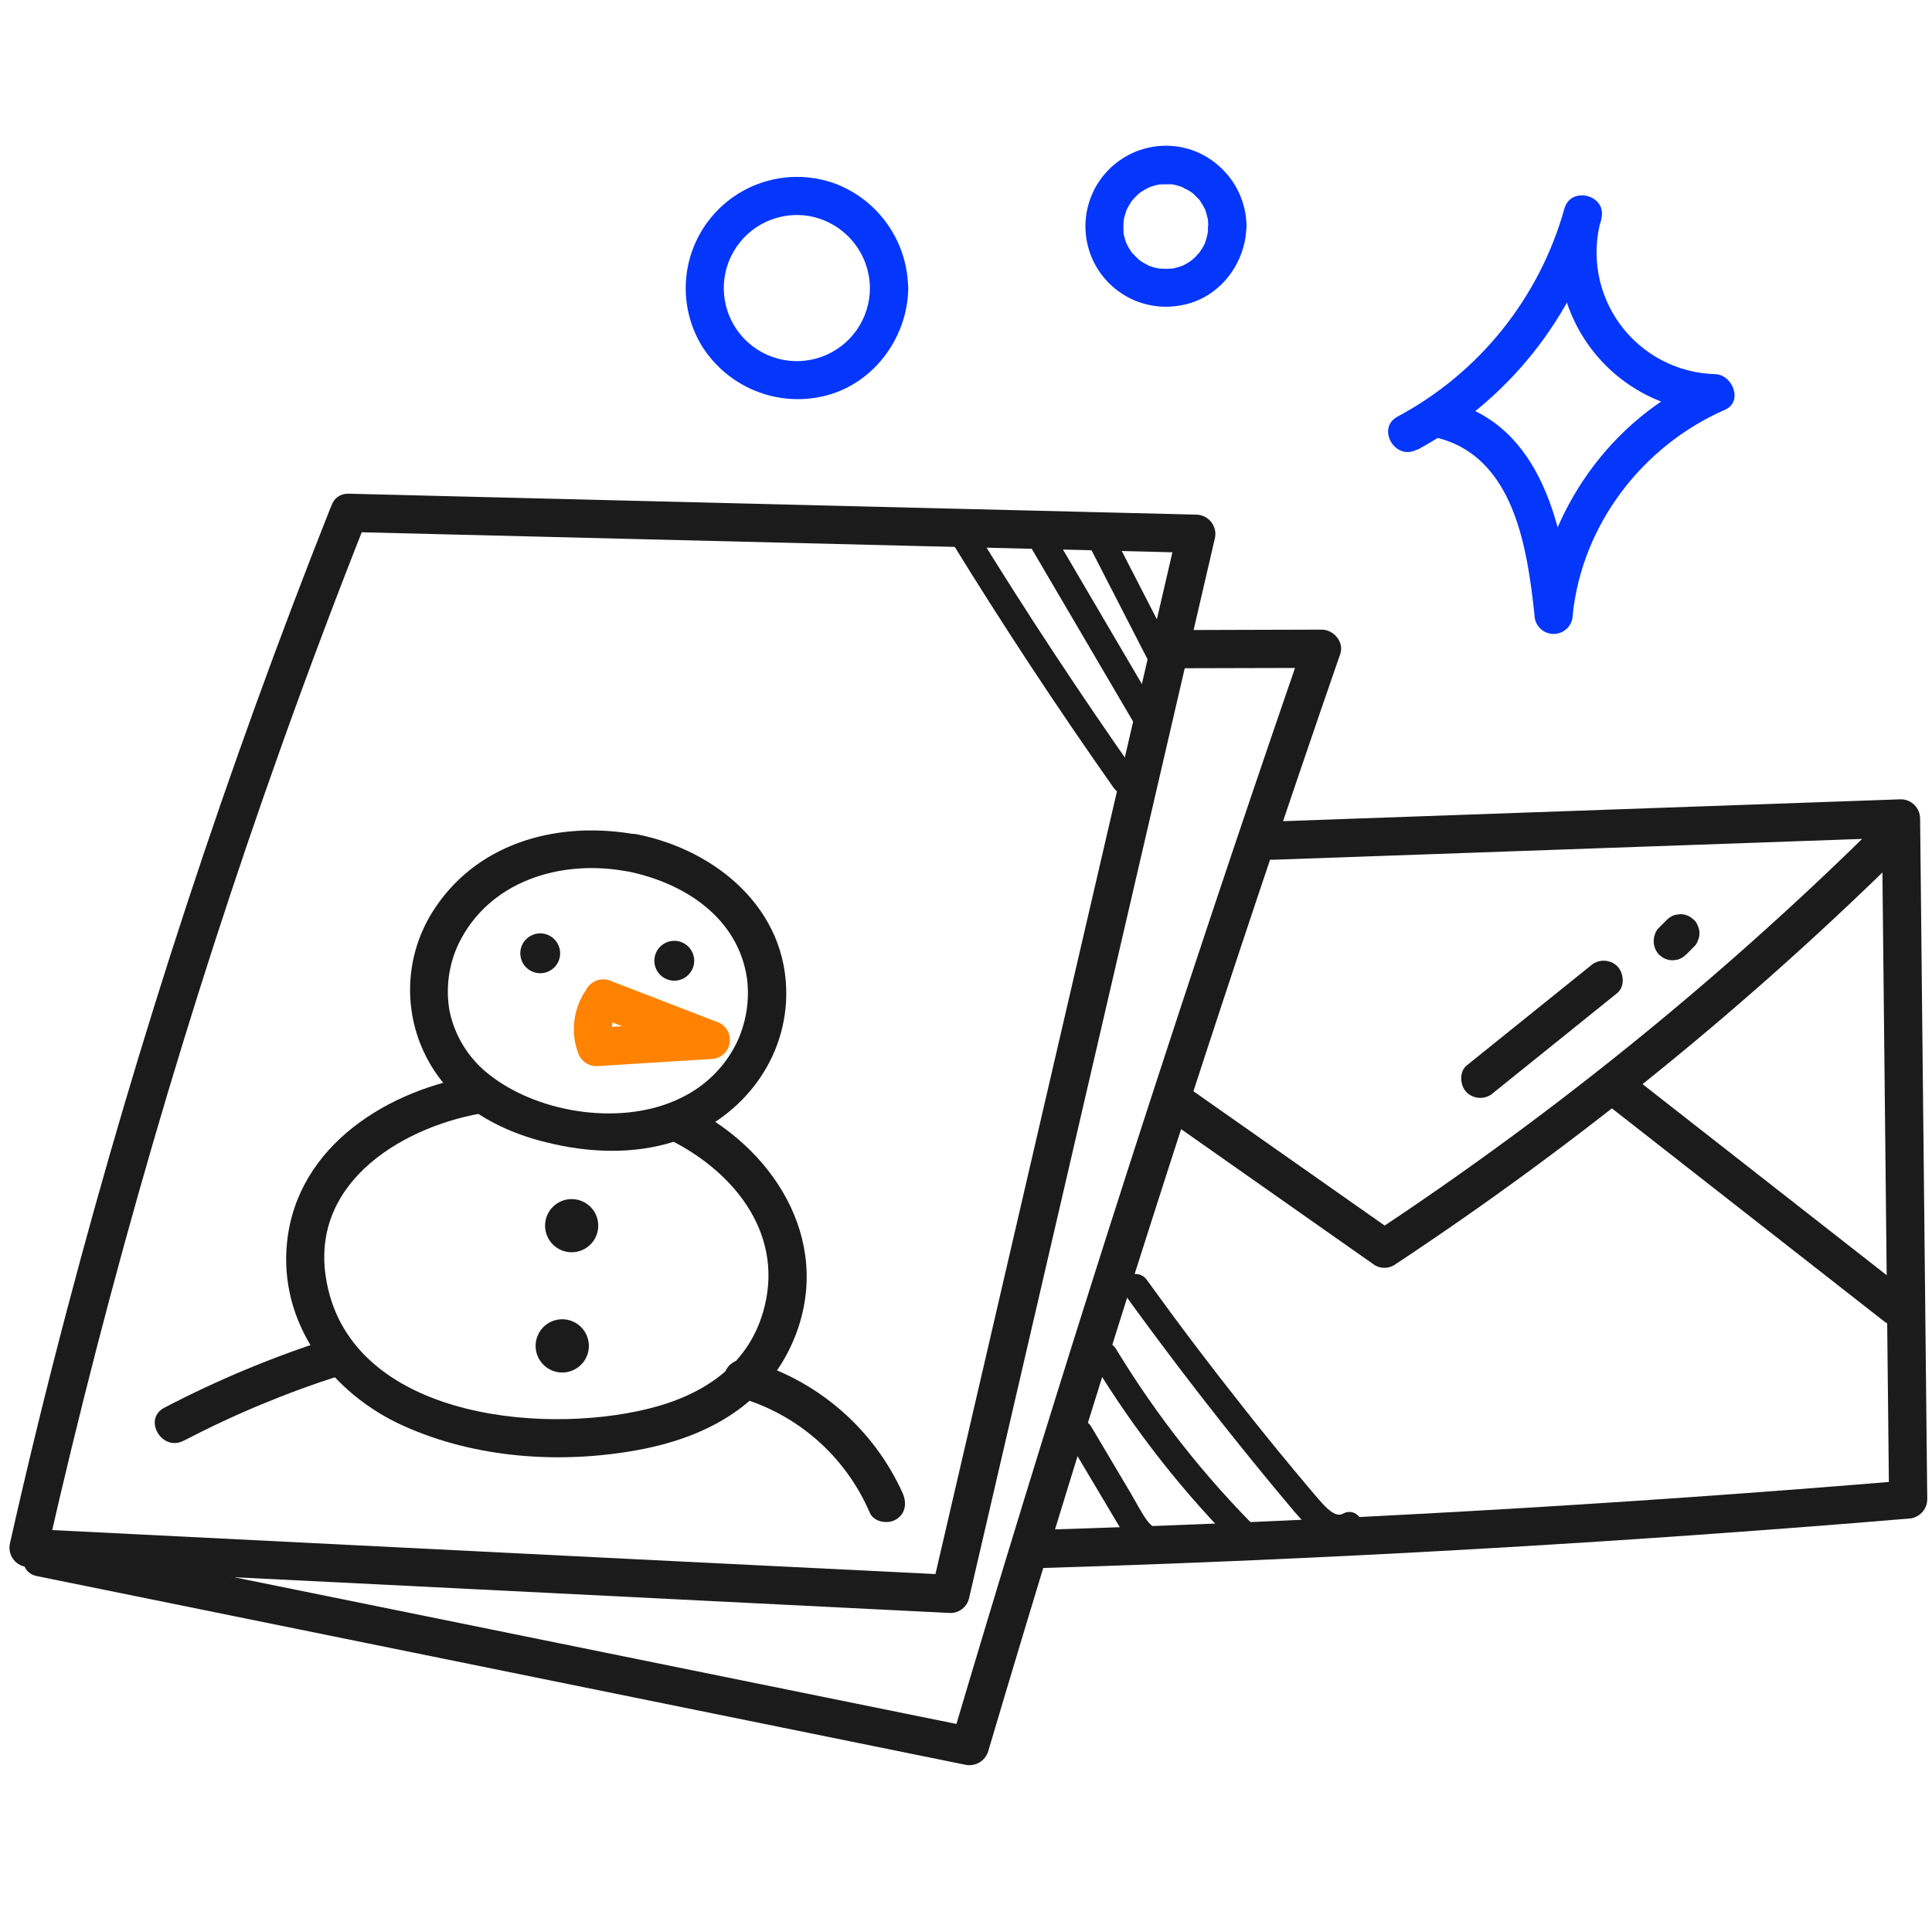 <svg width="136" height="135" viewBox="0 0 136 135" fill="none" xmlns="http://www.w3.org/2000/svg">
<g clip-path="url(#clip0_217_4251)">
<path d="M23.261 35.754C15.966 54.151 9.783 72.968 4.744 92.105C3.296 97.583 1.951 103.085 0.708 108.614C0.657 108.813 0.652 109.021 0.693 109.223C0.734 109.425 0.82 109.615 0.945 109.778C1.069 109.942 1.229 110.076 1.413 110.169C1.596 110.263 1.798 110.314 2.004 110.318L23.988 111.404L58.862 113.149L66.908 113.55C67.202 113.549 67.487 113.452 67.721 113.274C67.955 113.096 68.124 112.846 68.203 112.562C70.158 104.144 72.111 95.724 74.063 87.302C77.171 73.898 80.279 60.494 83.387 47.09C84.096 44.04 84.805 40.988 85.511 37.933C85.563 37.733 85.569 37.525 85.528 37.322C85.487 37.12 85.4 36.93 85.275 36.766C85.15 36.602 84.99 36.468 84.805 36.375C84.621 36.282 84.418 36.232 84.212 36.228L64.026 35.733L31.987 34.94L24.56 34.755C22.826 34.715 22.826 37.405 24.56 37.448L44.746 37.948L76.785 38.737L84.212 38.921L82.916 37.217L77.056 62.48C73.946 75.884 70.838 89.288 67.733 102.692C67.023 105.742 66.315 108.794 65.608 111.849L66.908 110.861L44.927 109.775L10.05 108.031L2.004 107.629L3.303 109.334C7.676 90.034 13.205 71.014 19.862 52.378C21.768 47.043 23.766 41.742 25.856 36.475C26.497 34.86 23.894 34.162 23.261 35.754Z" fill="#1B1B1B"/>
<path d="M2.608 110.954L67.907 124.223C68.251 124.308 68.615 124.258 68.923 124.083C69.231 123.908 69.461 123.621 69.564 123.282C75.558 103.05 81.903 82.928 88.599 62.917C90.486 57.278 92.402 51.649 94.347 46.029C94.632 45.193 93.876 44.324 93.047 44.324L83.13 44.353C81.4 44.353 81.396 47.05 83.13 47.042L93.047 47.017L91.751 45.312C84.858 65.255 78.312 85.313 72.116 105.485C70.371 111.173 68.656 116.866 66.969 122.566L68.623 121.624L3.325 108.359C1.635 107.997 0.911 110.607 2.601 110.954H2.608Z" fill="#1B1B1B"/>
<path d="M89.634 60.524L133.817 58.96L132.47 57.614C132.637 73.597 132.806 89.58 132.977 105.561L134.32 104.214C113.868 105.923 93.379 107.087 72.855 107.707C71.128 107.761 71.121 110.451 72.855 110.4C93.365 109.782 113.853 108.618 134.32 106.907C134.675 106.9 135.013 106.755 135.264 106.505C135.515 106.254 135.659 105.915 135.666 105.561C135.5 89.577 135.332 73.595 135.163 57.614C135.158 57.258 135.015 56.919 134.763 56.667C134.512 56.416 134.172 56.272 133.817 56.268L89.634 57.831C87.904 57.893 87.897 60.586 89.634 60.524Z" fill="#1B1B1B"/>
<path d="M82.348 78.93L96.772 89.064C96.978 89.187 97.213 89.251 97.452 89.251C97.692 89.251 97.927 89.187 98.133 89.064C111.152 80.46 123.289 70.59 134.367 59.598C135.597 58.378 133.694 56.475 132.463 57.698C121.552 68.531 109.597 78.259 96.772 86.74H98.133L83.706 76.606C82.287 75.607 80.94 77.938 82.348 78.93Z" fill="#1B1B1B"/>
<path d="M113.175 77.797L132.604 92.999C133.18 93.447 133.943 93.549 134.504 92.999C134.979 92.535 135.076 91.551 134.504 91.095L115.079 75.893C114.503 75.444 113.74 75.343 113.175 75.893C112.705 76.356 112.607 77.341 113.175 77.797Z" fill="#1B1B1B"/>
<path d="M33.634 75.701C27.387 76.653 20.933 80.613 20.209 87.421C19.598 93.191 23.358 98.113 28.425 100.386C33.493 102.659 39.421 103.072 44.865 102.084C49.784 101.193 54.156 98.826 56.016 93.958C58.601 87.175 54.333 80.656 48.217 77.775C46.66 77.052 45.292 79.361 46.859 80.099C51.449 82.271 55.148 86.614 53.823 91.964C52.802 96.093 49.523 98.214 45.611 99.177C37.89 101.077 24.386 99.691 22.927 89.846C21.921 83.063 28.57 79.176 34.35 78.297C36.059 78.04 35.331 75.445 33.627 75.701H33.634Z" fill="#1B1B1B"/>
<path d="M44.826 58.755C39.509 57.774 33.848 59.175 30.688 63.822C29.392 65.706 28.757 67.967 28.882 70.25C29.007 72.534 29.885 74.712 31.38 76.443C33.189 78.52 35.842 79.791 38.492 80.424C41.387 81.148 44.565 81.289 47.443 80.37C51.949 78.922 55.264 74.905 55.347 70.105C55.449 64.014 50.425 59.837 44.826 58.729C43.135 58.397 42.411 60.988 44.102 61.325C48.184 62.135 51.952 64.604 52.582 68.871C52.786 70.466 52.514 72.085 51.8 73.526C50.965 75.158 49.619 76.474 47.967 77.272C43.95 79.284 38.057 78.434 34.543 75.73C33.057 74.616 32.027 72.998 31.647 71.18C31.363 69.586 31.578 67.943 32.263 66.475C34.384 62.045 39.429 60.474 44.109 61.336C45.803 61.661 46.531 59.07 44.826 58.755Z" fill="#1B1B1B"/>
<path d="M39.407 67.376C39.355 67.649 39.222 67.899 39.027 68.097C38.832 68.294 38.583 68.429 38.311 68.485C38.039 68.541 37.757 68.515 37.5 68.411C37.243 68.306 37.023 68.128 36.867 67.898C36.711 67.669 36.627 67.398 36.624 67.121C36.622 66.843 36.702 66.571 36.854 66.339C37.006 66.107 37.224 65.926 37.479 65.817C37.734 65.709 38.016 65.678 38.289 65.729C38.655 65.8 38.978 66.013 39.188 66.322C39.397 66.631 39.476 67.01 39.407 67.376Z" fill="#1B1B1B"/>
<path d="M48.843 67.901C48.79 68.174 48.657 68.425 48.462 68.622C48.267 68.819 48.017 68.954 47.745 69.01C47.474 69.065 47.191 69.039 46.934 68.934C46.677 68.829 46.457 68.651 46.301 68.421C46.146 68.191 46.062 67.92 46.06 67.643C46.058 67.365 46.139 67.093 46.291 66.861C46.444 66.63 46.662 66.448 46.918 66.34C47.173 66.232 47.455 66.202 47.728 66.254C48.094 66.326 48.417 66.539 48.626 66.847C48.835 67.156 48.913 67.535 48.843 67.901Z" fill="#1B1B1B"/>
<path d="M41.308 69.612C40.851 70.249 40.556 70.987 40.445 71.763C40.335 72.538 40.413 73.329 40.674 74.068C40.758 74.349 40.928 74.596 41.161 74.773C41.394 74.951 41.677 75.05 41.97 75.056L49.021 74.614L50.038 74.553C50.362 74.552 50.676 74.434 50.92 74.22C51.165 74.006 51.324 73.711 51.368 73.389C51.412 73.067 51.338 72.741 51.16 72.469C50.982 72.197 50.712 71.999 50.4 71.911L43.769 69.352L42.817 68.99C42.472 68.897 42.105 68.944 41.795 69.12C41.485 69.296 41.257 69.588 41.159 69.931C41.075 70.275 41.126 70.638 41.301 70.946C41.476 71.254 41.762 71.484 42.1 71.588L48.727 74.144L49.683 74.506L50.045 71.86L42.98 72.291L41.963 72.352L43.262 73.34C43.212 73.205 43.168 73.067 43.132 72.928C43.132 72.866 43.103 72.805 43.092 72.743C43.092 72.877 43.092 72.895 43.092 72.794C43.092 72.692 43.07 72.504 43.074 72.359C43.074 72.298 43.121 71.94 43.074 72.222C43.112 71.974 43.176 71.732 43.266 71.498C43.172 71.744 43.313 71.418 43.342 71.368C43.425 71.225 43.517 71.087 43.617 70.955C44.037 70.387 43.725 69.428 43.132 69.113C42.821 68.949 42.46 68.909 42.121 69.002C41.782 69.095 41.491 69.313 41.308 69.612Z" fill="#FF8200"/>
<path d="M42.078 86.638C42.008 87.002 41.832 87.336 41.572 87.599C41.312 87.862 40.98 88.042 40.617 88.116C40.255 88.191 39.879 88.156 39.536 88.017C39.194 87.877 38.9 87.64 38.693 87.334C38.485 87.028 38.373 86.667 38.37 86.297C38.367 85.927 38.474 85.565 38.677 85.256C38.88 84.947 39.171 84.705 39.511 84.56C39.852 84.416 40.227 84.376 40.591 84.445C40.833 84.491 41.063 84.584 41.27 84.719C41.475 84.854 41.653 85.028 41.791 85.232C41.929 85.436 42.026 85.665 42.075 85.907C42.124 86.148 42.126 86.397 42.078 86.638Z" fill="#1B1B1B"/>
<path d="M41.42 95.098C41.35 95.462 41.174 95.798 40.914 96.062C40.653 96.326 40.32 96.507 39.957 96.582C39.594 96.657 39.217 96.623 38.873 96.483C38.529 96.344 38.235 96.105 38.027 95.798C37.818 95.491 37.706 95.13 37.703 94.759C37.701 94.388 37.808 94.025 38.012 93.715C38.216 93.405 38.508 93.163 38.849 93.019C39.191 92.874 39.568 92.835 39.932 92.905C40.42 92.999 40.85 93.283 41.129 93.694C41.407 94.106 41.512 94.61 41.42 95.098Z" fill="#1B1B1B"/>
<path d="M12.935 101.42C16.49 99.566 20.2 98.023 24.021 96.809C25.665 96.288 24.962 93.689 23.297 94.214C19.255 95.5 15.331 97.134 11.57 99.097C10.032 99.897 11.393 102.22 12.928 101.42H12.935Z" fill="#1B1B1B"/>
<path d="M51.953 98.356C54.007 98.933 55.906 99.964 57.511 101.371C59.115 102.778 60.385 104.527 61.226 106.489C61.515 107.158 62.489 107.31 63.064 106.973C63.752 106.572 63.839 105.801 63.549 105.131C62.532 102.869 61.03 100.857 59.15 99.238C57.27 97.619 55.058 96.432 52.669 95.76C52.499 95.713 52.321 95.699 52.145 95.721C51.969 95.742 51.8 95.798 51.646 95.885C51.492 95.972 51.356 96.088 51.247 96.227C51.138 96.366 51.057 96.526 51.01 96.696C50.962 96.867 50.949 97.045 50.97 97.22C50.991 97.396 51.047 97.566 51.134 97.72C51.221 97.874 51.337 98.009 51.476 98.118C51.616 98.228 51.775 98.308 51.945 98.356H51.953Z" fill="#1B1B1B"/>
<path d="M99.754 31.674C102.897 29.976 105.666 27.663 107.895 24.872C110.124 22.081 111.769 18.87 112.73 15.43L110.134 14.706C109.674 16.363 109.598 18.104 109.912 19.795C110.226 21.486 110.922 23.084 111.947 24.465C112.972 25.847 114.299 26.977 115.826 27.768C117.353 28.559 119.041 28.991 120.761 29.032C120.532 28.197 120.305 27.36 120.081 26.523C113.356 29.473 108.784 36.024 108.031 43.281H110.724C110.076 37.353 108.65 29.889 101.864 28.217C100.181 27.805 99.464 30.389 101.14 30.812C106.591 32.155 107.51 38.594 108.017 43.281C108.017 43.638 108.159 43.981 108.411 44.233C108.664 44.486 109.006 44.628 109.363 44.628C109.721 44.628 110.063 44.486 110.316 44.233C110.568 43.981 110.71 43.638 110.71 43.281C111.369 36.925 115.618 31.391 121.423 28.847C122.723 28.279 121.966 26.375 120.747 26.339C119.439 26.306 118.156 25.974 116.996 25.369C115.836 24.764 114.83 23.901 114.054 22.847C113.279 21.793 112.755 20.576 112.523 19.288C112.291 18.001 112.357 16.677 112.715 15.419C113.178 13.747 110.587 13.037 110.12 14.695C109.252 17.8 107.764 20.698 105.746 23.213C103.728 25.727 101.222 27.808 98.378 29.328C96.855 30.146 98.212 32.47 99.739 31.652L99.754 31.674Z" fill="#0536FC"/>
<path d="M85.031 15.954C85.031 16.074 85.031 16.193 85.031 16.316C85.031 16.367 85.031 16.581 85.031 16.316C84.999 16.507 84.954 16.696 84.897 16.881C84.864 16.992 84.826 17.1 84.781 17.207C84.803 17.156 84.897 16.979 84.781 17.207C84.665 17.435 84.56 17.598 84.419 17.79C84.238 18.064 84.538 17.71 84.386 17.826C84.319 17.891 84.256 17.962 84.198 18.036L84.035 18.191C84.003 18.22 83.717 18.459 83.963 18.271C83.812 18.383 83.653 18.486 83.489 18.578L83.29 18.683C83.149 18.749 83.152 18.752 83.29 18.683L83.127 18.745C82.942 18.803 82.765 18.861 82.573 18.901C82.501 18.901 82.24 18.948 82.522 18.901C82.425 18.901 82.323 18.919 82.226 18.922C82.023 18.922 81.824 18.922 81.621 18.904C81.419 18.886 81.929 18.977 81.571 18.904C81.458 18.879 81.346 18.857 81.23 18.825C81.115 18.792 81.013 18.756 80.905 18.72C80.688 18.607 80.796 18.683 80.905 18.72C80.738 18.629 80.568 18.549 80.405 18.448C80.326 18.398 80.253 18.34 80.174 18.289C80 18.18 80.38 18.495 80.137 18.253C79.978 18.093 79.822 17.934 79.667 17.771C79.707 17.829 79.833 17.945 79.667 17.771C79.627 17.713 79.54 17.583 79.482 17.485C79.424 17.388 79.406 17.355 79.37 17.29C79.334 17.225 79.196 16.906 79.316 17.196C79.244 17.018 79.185 16.835 79.138 16.649C79.117 16.573 79.102 16.497 79.088 16.421C79.059 16.262 79.059 16.266 79.088 16.421C79.088 16.363 79.088 16.302 79.088 16.244C79.077 16.063 79.077 15.882 79.088 15.701C79.088 15.65 79.149 15.27 79.088 15.585L79.131 15.357C79.174 15.169 79.236 14.995 79.294 14.803C79.406 14.441 79.164 15.013 79.341 14.706C79.395 14.604 79.446 14.503 79.504 14.405C79.562 14.308 79.605 14.246 79.656 14.166C79.707 14.087 79.862 13.924 79.685 14.127C79.806 13.983 79.936 13.847 80.072 13.718C80.072 13.718 80.347 13.479 80.192 13.605C80.036 13.732 80.329 13.508 80.329 13.508C80.519 13.383 80.718 13.272 80.923 13.175C80.677 13.261 80.876 13.2 80.923 13.175L81.249 13.07L81.477 13.012C81.477 13.012 81.838 12.947 81.643 12.976C81.448 13.005 81.824 12.976 81.82 12.976C81.922 12.976 82.019 12.976 82.121 12.976H82.421C82.74 12.976 82.255 12.921 82.533 12.976C82.812 13.03 82.979 13.088 83.199 13.16C83.522 13.265 83.091 13.066 83.246 13.182C83.402 13.298 83.489 13.305 83.608 13.37L83.8 13.49L83.985 13.62C83.858 13.526 83.862 13.526 83.985 13.62L84.383 14.018C84.633 14.268 84.256 13.805 84.452 14.098C84.513 14.195 84.578 14.286 84.636 14.384C84.694 14.481 84.745 14.583 84.799 14.684C84.937 14.927 84.749 14.489 84.846 14.782C84.919 15.002 84.977 15.223 85.031 15.448C85.031 15.506 85.063 15.708 85.031 15.448C85.031 15.607 85.052 15.766 85.056 15.929C85.056 16.286 85.198 16.629 85.451 16.881C85.703 17.134 86.046 17.276 86.403 17.276C86.76 17.276 87.102 17.134 87.355 16.881C87.607 16.629 87.749 16.286 87.749 15.929C87.736 14.763 87.369 13.628 86.697 12.675C86.024 11.722 85.079 10.995 83.985 10.59C82.902 10.203 81.726 10.155 80.615 10.452C79.504 10.748 78.509 11.376 77.763 12.252C76.998 13.148 76.532 14.261 76.429 15.434C76.326 16.608 76.592 17.785 77.189 18.801C77.787 19.816 78.686 20.62 79.762 21.101C80.838 21.581 82.037 21.714 83.192 21.481C85.831 21.007 87.702 18.549 87.738 15.929C87.738 15.572 87.596 15.229 87.344 14.977C87.091 14.725 86.749 14.583 86.392 14.583C86.035 14.583 85.692 14.725 85.44 14.977C85.187 15.229 85.045 15.572 85.045 15.929L85.031 15.954Z" fill="#0536FC"/>
<path d="M61.236 20.28C61.236 21.335 60.911 22.364 60.306 23.229C59.701 24.093 58.845 24.75 57.854 25.112C56.863 25.473 55.784 25.521 54.765 25.248C53.746 24.976 52.835 24.397 52.156 23.589C51.477 22.782 51.063 21.785 50.97 20.734C50.876 19.683 51.109 18.629 51.635 17.714C52.161 16.8 52.956 16.069 53.911 15.622C54.867 15.174 55.936 15.031 56.976 15.213C58.165 15.428 59.242 16.053 60.019 16.978C60.797 17.903 61.227 19.071 61.236 20.28C61.258 22.01 63.95 22.014 63.925 20.28C63.907 18.677 63.405 17.118 62.486 15.805C61.568 14.492 60.274 13.487 58.775 12.921C57.257 12.372 55.606 12.304 54.048 12.728C52.49 13.152 51.101 14.047 50.071 15.291C49.041 16.534 48.421 18.065 48.294 19.675C48.168 21.284 48.541 22.894 49.364 24.283C50.205 25.66 51.444 26.75 52.918 27.407C54.391 28.065 56.03 28.259 57.616 27.964C61.279 27.305 63.889 23.935 63.936 20.28C63.95 18.546 61.258 18.546 61.236 20.28Z" fill="#0536FC"/>
<path d="M75.189 101.399L78.447 106.875C78.932 107.693 79.381 108.5 80.152 109.079C80.51 109.385 80.966 109.553 81.436 109.553C81.907 109.553 82.363 109.385 82.721 109.079C82.894 108.902 82.991 108.665 82.991 108.417C82.991 108.17 82.894 107.932 82.721 107.755C82.543 107.585 82.305 107.491 82.059 107.491C81.813 107.491 81.576 107.585 81.397 107.755C81.439 107.729 81.486 107.709 81.534 107.697C81.436 107.697 81.625 107.661 81.534 107.697C81.632 107.697 81.393 107.653 81.397 107.653C81.491 107.693 81.397 107.653 81.361 107.621C81.128 107.466 80.924 107.272 80.756 107.049C80.347 106.502 79.927 105.674 79.54 105.022L76.818 100.436C76.203 99.401 74.585 100.342 75.2 101.381L75.189 101.399Z" fill="#1B1B1B"/>
<path d="M76.944 95.905C79.859 100.708 83.344 105.14 87.325 109.105C88.179 109.955 89.496 108.634 88.646 107.78C84.777 103.93 81.39 99.626 78.558 94.96C77.936 93.932 76.314 94.873 76.944 95.905Z" fill="#1B1B1B"/>
<path d="M79.109 91.032C81.66 94.565 84.298 98.033 87.025 101.438C88.364 103.11 89.723 104.763 91.1 106.397C92.186 107.671 93.717 109.158 95.473 108.181C96.526 107.591 95.585 105.973 94.528 106.563C93.978 106.871 93.254 106.027 92.921 105.655C92.288 104.931 91.694 104.207 91.086 103.483C89.879 102.035 88.701 100.58 87.55 99.118C85.204 96.16 82.929 93.152 80.724 90.095C80.025 89.125 78.4 90.058 79.109 91.039V91.032Z" fill="#1B1B1B"/>
<path d="M76.796 38.66C78.272 41.526 79.746 44.394 81.218 47.263C81.278 47.374 81.359 47.472 81.457 47.551C81.555 47.631 81.669 47.689 81.79 47.724C81.911 47.758 82.038 47.767 82.163 47.752C82.289 47.736 82.409 47.695 82.518 47.631C82.627 47.568 82.722 47.483 82.797 47.381C82.873 47.28 82.927 47.165 82.957 47.042C82.986 46.92 82.991 46.792 82.97 46.668C82.95 46.544 82.904 46.425 82.836 46.318C81.36 43.452 79.885 40.584 78.413 37.715C78.354 37.604 78.273 37.505 78.175 37.426C78.076 37.347 77.963 37.289 77.842 37.254C77.721 37.22 77.594 37.21 77.468 37.226C77.343 37.242 77.223 37.283 77.114 37.347C77.005 37.41 76.91 37.495 76.834 37.596C76.759 37.697 76.705 37.813 76.675 37.935C76.646 38.058 76.641 38.185 76.662 38.31C76.682 38.434 76.728 38.553 76.796 38.66Z" fill="#1B1B1B"/>
<path d="M72.601 38.589C75.137 42.908 77.671 47.227 80.202 51.543C80.81 52.582 82.431 51.641 81.816 50.599C79.28 46.282 76.747 41.964 74.215 37.645C73.607 36.606 71.989 37.547 72.601 38.589Z" fill="#1B1B1B"/>
<path d="M67.002 38.167C70.621 44.05 74.419 49.814 78.396 55.461C79.087 56.438 80.709 55.504 80.014 54.516C76.04 48.87 72.242 43.105 68.62 37.222C67.987 36.198 66.369 37.139 67.002 38.167Z" fill="#1B1B1B"/>
<path d="M105.151 76.906L113.837 69.913C114.405 69.457 114.315 68.487 113.837 68.009C113.581 67.766 113.241 67.63 112.887 67.63C112.533 67.63 112.193 67.766 111.937 68.009L103.25 75.002C102.686 75.458 102.776 76.45 103.25 76.906C103.507 77.151 103.848 77.287 104.202 77.287C104.557 77.287 104.898 77.151 105.154 76.906H105.151Z" fill="#1B1B1B"/>
<path d="M118.694 67.199L119.237 66.653C119.367 66.535 119.463 66.385 119.516 66.219C119.592 66.057 119.632 65.88 119.632 65.701C119.632 65.522 119.592 65.345 119.516 65.183C119.464 65.016 119.368 64.866 119.237 64.749L118.966 64.539C118.76 64.417 118.525 64.353 118.285 64.355L117.924 64.402C117.697 64.469 117.491 64.594 117.326 64.763L116.787 65.303C116.659 65.422 116.563 65.571 116.508 65.737C116.409 65.983 116.383 66.252 116.432 66.513C116.482 66.773 116.605 67.014 116.787 67.207L117.058 67.416C117.264 67.538 117.5 67.602 117.739 67.601L118.101 67.554C118.327 67.486 118.531 67.362 118.694 67.192V67.199Z" fill="#1B1B1B"/>
</g>
<defs>
<clipPath id="clip0_217_4251">
<rect width="135" height="135" fill="white" transform="translate(0.666)"/>
</clipPath>
</defs>
</svg>
